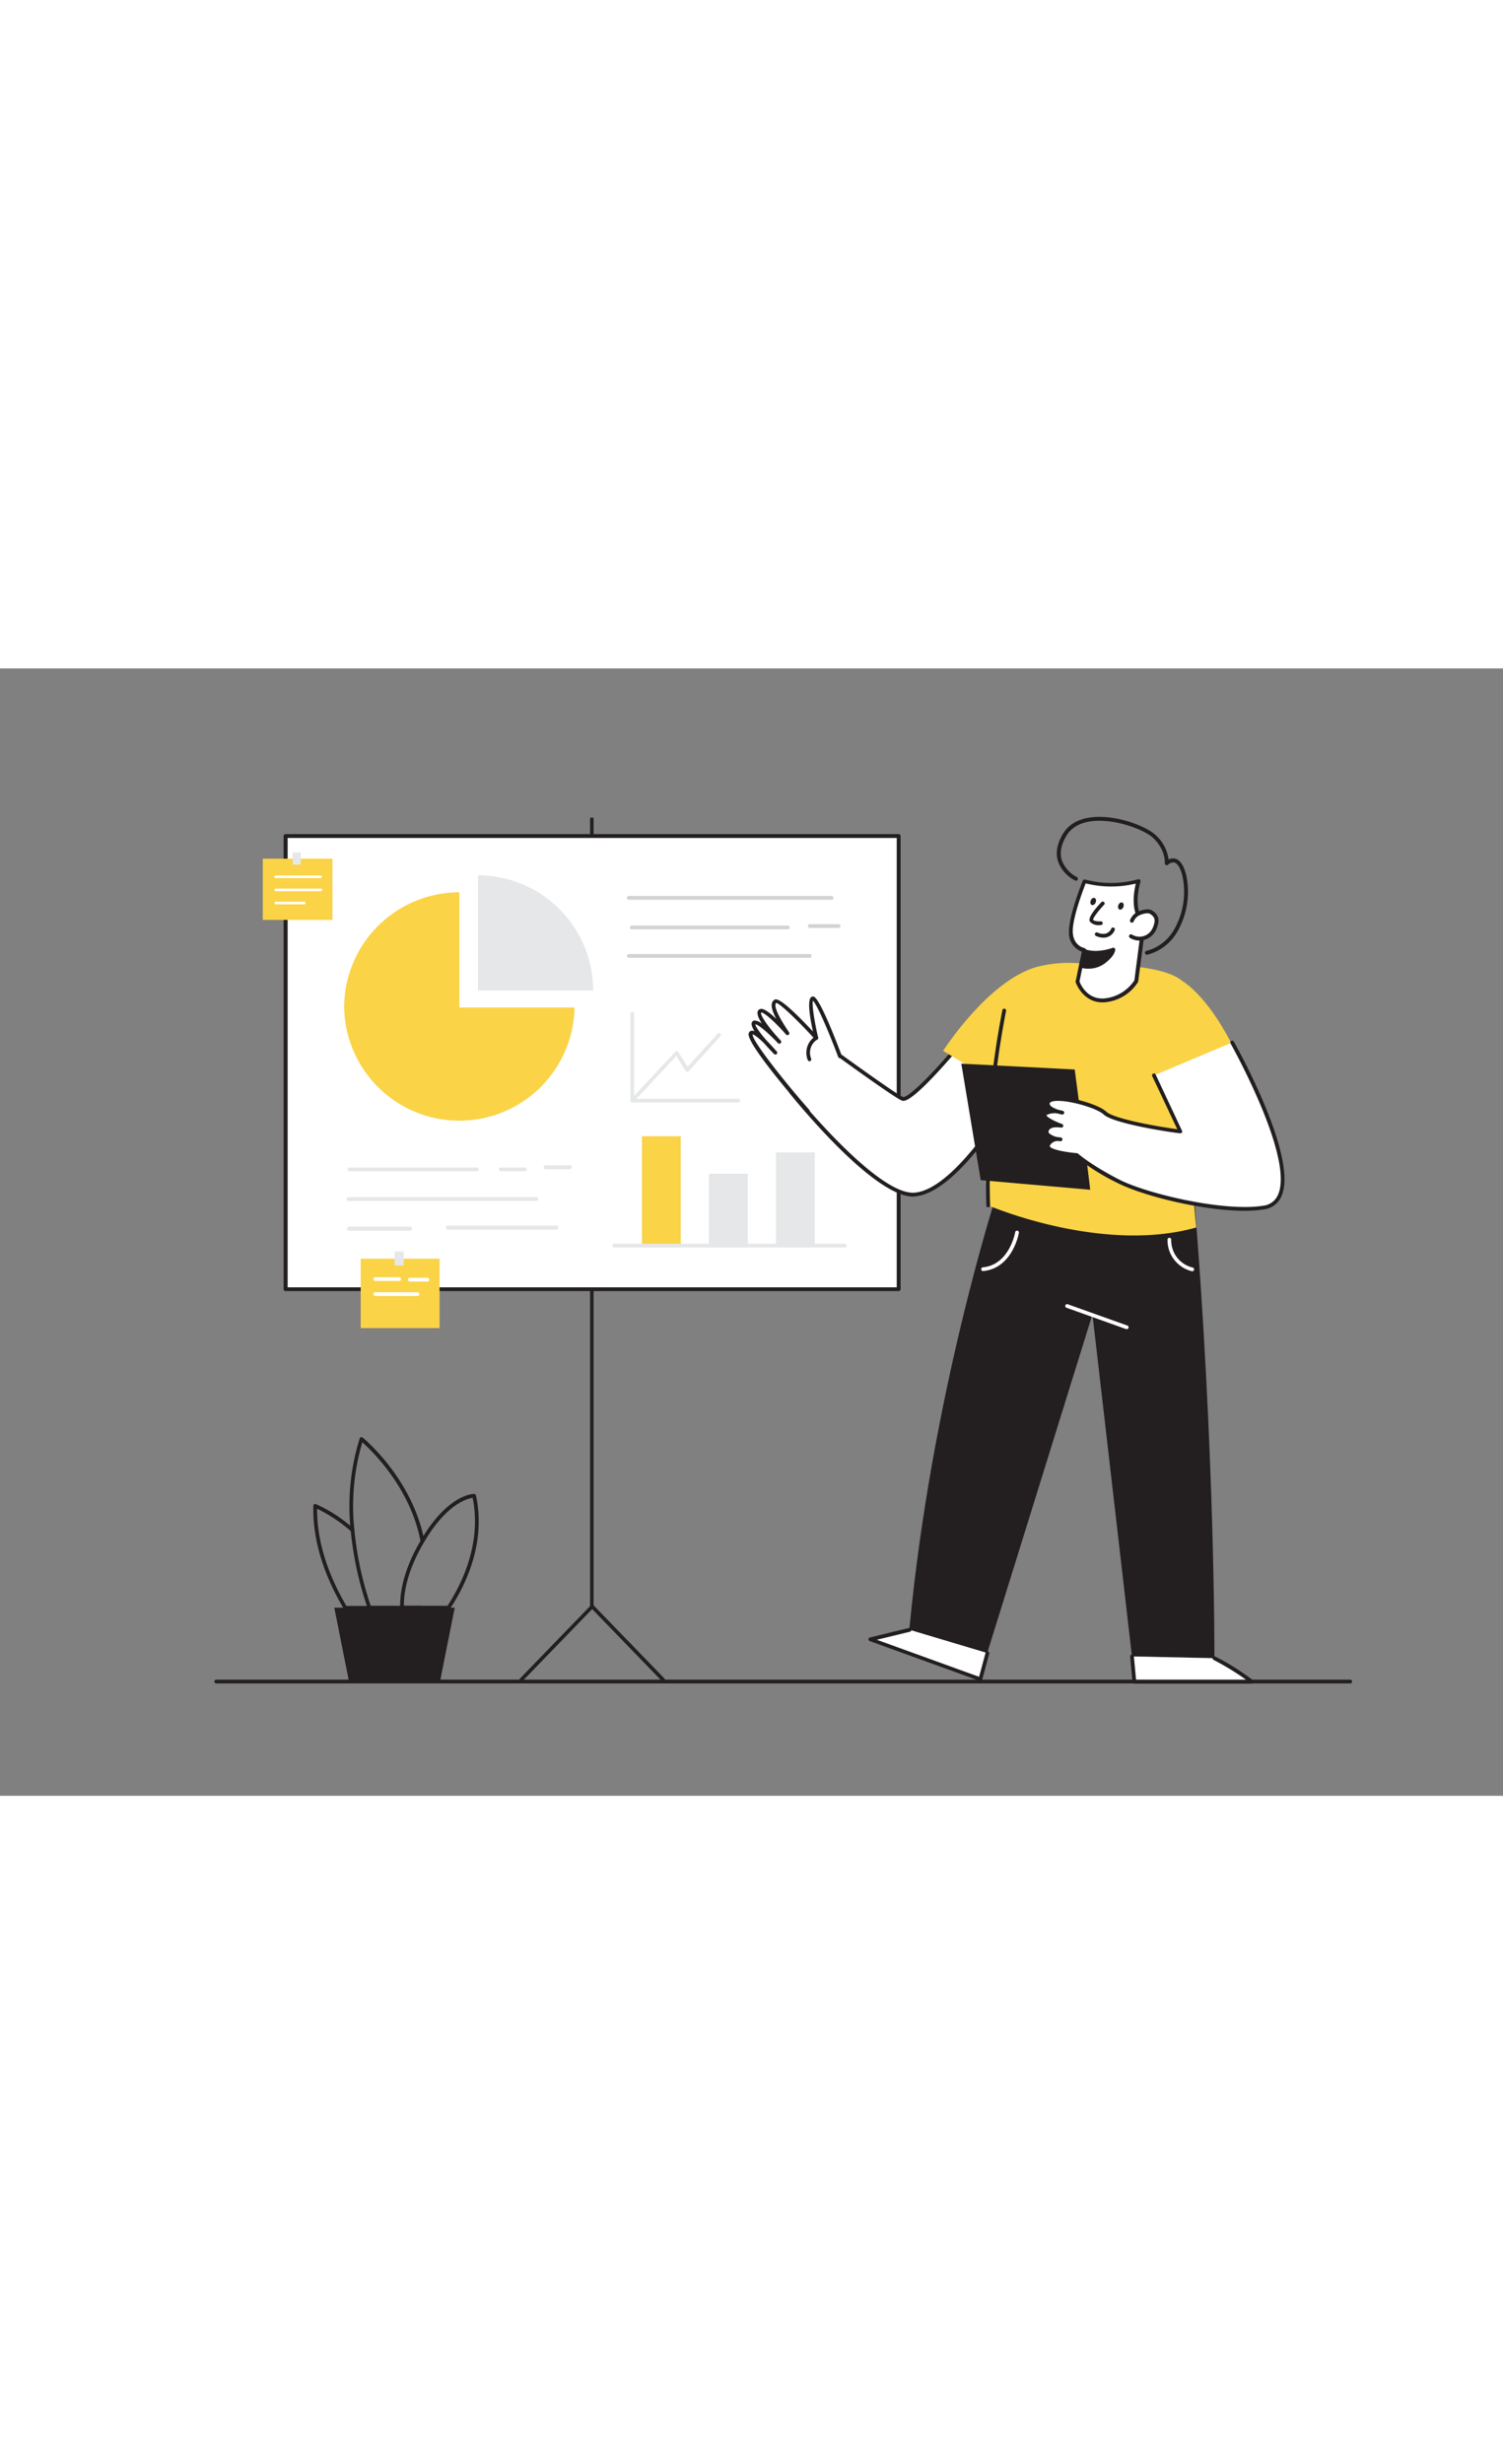 <svg xmlns="http://www.w3.org/2000/svg" viewBox="0 0 400 300" data-imageid="analysis-flatline" imageName="Analysis" class="illustrations_image" style="width: 183px;"><rect x="0" y="0" width="400" height="300" fill="#808080" stroke="none"/><g id="_001" data-name="001"><polyline points="262.79 261.99 260.91 268.93 231.63 258.33 242.04 255.79" fill="#fff"/><path d="M260.91,269.43a.47.47,0,0,1-.17,0l-29.28-10.6a.5.5,0,0,1-.33-.5.49.49,0,0,1,.38-.46l10.41-2.53a.5.5,0,1,1,.24,1l-8.81,2.14,27.22,9.86,1.73-6.42a.51.51,0,0,1,.62-.36.52.52,0,0,1,.35.62l-1.88,6.94a.54.54,0,0,1-.25.32A.59.59,0,0,1,260.91,269.43Z" fill="#231f20"/><path d="M157.51,250.1a.5.5,0,0,1-.5-.5V40.12a.5.5,0,0,1,.5-.5.5.5,0,0,1,.5.5V249.6A.5.5,0,0,1,157.51,250.1Z" fill="#d1d3d4"/><path d="M176.47,269.62a.51.51,0,0,1-.36-.15L157.6,250.35l-18.51,19.12a.5.5,0,0,1-.71,0,.51.51,0,0,1,0-.71l18.87-19.48a.51.51,0,0,1,.72,0l18.87,19.48a.5.5,0,0,1,0,.71A.49.49,0,0,1,176.47,269.62Z" fill="#d1d3d4"/><path d="M157.51,250.1a.5.5,0,0,1-.5-.5V40.12a.5.5,0,0,1,.5-.5.5.5,0,0,1,.5.5V249.6A.5.5,0,0,1,157.51,250.1Z" fill="#231f20"/><path d="M176.47,269.62a.51.51,0,0,1-.36-.15L157.6,250.35l-18.51,19.12a.5.5,0,0,1-.71,0,.51.51,0,0,1,0-.71l18.87-19.48a.51.51,0,0,1,.72,0l18.87,19.48a.5.5,0,0,1,0,.71A.49.49,0,0,1,176.47,269.62Z" fill="#231f20"/><rect x="76.04" y="44.6" width="163.13" height="120.57" fill="#fff"/><path d="M239.16,165.69H76a.52.52,0,0,1-.52-.52V44.6a.51.51,0,0,1,.52-.51H239.16a.51.51,0,0,1,.52.51V165.17A.52.52,0,0,1,239.16,165.69Zm-162.61-1h162.1V45.12H76.55Z" fill="#231f20"/><circle cx="112.06" cy="96.43" r="2.63" fill="#fff"/><circle cx="142.65" cy="86.48" r="2.63" fill="#fff"/><circle cx="161.61" cy="98.31" r="2.63" fill="#fff"/><circle cx="128.76" cy="109.57" r="2.63" fill="#fff"/><path d="M265.12,140.32S247.85,193.63,242,255.79l20.74,6.2,28-90.1,10.51,91,21.95.47s.2-54.35-5.43-123C306.4,140.12,265.12,140.32,265.12,140.32Z" fill="#231f20"/><path d="M210.6,112.81s22.51,28.12,32.89,27.22,23.25-22.12,23.25-22.12L256.13,99.18s-13.54,16.47-16,15.35-19.18-13.32-19.18-13.32" fill="#fff"/><path d="M243,140.55c-10.71,0-31.88-26.29-32.79-27.43a.5.5,0,1,1,.78-.62c.23.27,22.47,27.89,32.46,27,9.41-.82,21.22-19.26,22.7-21.63l-10.1-17.85c-1.06,1.27-3.77,4.48-6.64,7.57-7.64,8.22-8.95,7.62-9.51,7.36-2.5-1.14-18.59-12.87-19.28-13.37a.51.51,0,0,1-.11-.7.5.5,0,0,1,.7-.1c.17.12,16.69,12.17,19.1,13.26,1,.45,7.22-5.21,15.43-15.21a.49.49,0,0,1,.43-.18.48.48,0,0,1,.39.25l10.61,18.73a.49.49,0,0,1,0,.51c-.53.88-13.11,21.44-23.63,22.36Z" fill="#231f20"/><path d="M315.13,108.12,329,102.41c-4.93-10.52-10.48-16.77-14.31-19.21-4.89-4.07-17-4.35-28.13-4.78a34.07,34.07,0,0,0-10.57,1c-13,3.59-25,22.36-25,22.36l11.61,6.92s-1.29,25.54.38,34.18c0,0,30.11,13,55.39,5.89C318.35,148.8,314.83,111.42,315.13,108.12Z" fill="#fad347" class="target-color"/><path d="M288.49,75l-1.73,8.34s1.85,5.54,7.45,5a11.26,11.26,0,0,0,8.19-5.1l2-15.33s-3.74-2.69-1.38-11.27a27.16,27.16,0,0,1-14.38.07s-3.74,9.15-3.65,13.45S288.49,75,288.49,75Z" fill="#fff"/><path d="M293.4,88.87c-5.28,0-7.11-5.3-7.13-5.35a.5.5,0,0,1,0-.27l1.64-7.88a5.25,5.25,0,0,1-3.42-5.23c-.09-4.36,3.53-13.28,3.68-13.66a.51.51,0,0,1,.61-.3,26.91,26.91,0,0,0,14.08-.06.52.52,0,0,1,.52.11.51.51,0,0,1,.14.51c-2.21,8.08,1.16,10.7,1.19,10.72a.53.53,0,0,1,.21.49l-2,15.33a.6.6,0,0,1-.06.19,11.69,11.69,0,0,1-8.58,5.35C294,88.85,293.68,88.87,293.4,88.87Zm-6.11-5.56c.31.81,2.14,5,6.87,4.48A10.8,10.8,0,0,0,301.9,83l1.94-15c-.81-.77-3.22-3.75-1.56-10.74a28.14,28.14,0,0,1-13.34-.06c-.72,1.83-3.52,9.2-3.44,12.82.08,3.8,3,4.37,3.08,4.39a.52.52,0,0,1,.42.62Z" fill="#231f20"/><path d="M301.24,67.19a3.55,3.55,0,0,1,1.46-1.74,6.52,6.52,0,0,1,2-.7,2.58,2.58,0,0,1,1.17,0,2.26,2.26,0,0,1,.74.38,2.78,2.78,0,0,1,1.13,1.55,3.32,3.32,0,0,1-.14,1.56,7,7,0,0,1-.64,1.6,4.35,4.35,0,0,1-6,1.48" fill="#fff"/><path d="M303.27,72.42a4.91,4.91,0,0,1-2.55-.71.52.52,0,0,1-.17-.71.51.51,0,0,1,.71-.17,3.82,3.82,0,0,0,5.28-1.31,5.74,5.74,0,0,0,.59-1.47,2.83,2.83,0,0,0,.13-1.31,2.25,2.25,0,0,0-.93-1.24,1.52,1.52,0,0,0-.55-.3,2.18,2.18,0,0,0-.94,0,5.93,5.93,0,0,0-1.87.64,3.07,3.07,0,0,0-1.25,1.48.52.52,0,0,1-.67.3.53.53,0,0,1-.29-.67,4.12,4.12,0,0,1,1.67-2,7.07,7.07,0,0,1,2.2-.77,3,3,0,0,1,1.4,0,2.56,2.56,0,0,1,.92.47,3.26,3.26,0,0,1,1.32,1.85,3.76,3.76,0,0,1-.15,1.81,6.62,6.62,0,0,1-.69,1.72,4.89,4.89,0,0,1-3,2.23A4.53,4.53,0,0,1,303.27,72.42Z" fill="#231f20"/><path d="M305.16,76.18a.52.52,0,0,1-.12-1,11.9,11.9,0,0,0,7.46-5.74,20.27,20.27,0,0,0,2.19-14.19c-.67-2.67-1.54-3.43-2.16-3.6a2,2,0,0,0-1.66.56.52.52,0,0,1-.59.11.53.53,0,0,1-.29-.52c0-.14.29-3.36-3-6.6-2.45-2.37-10.47-5.32-16.54-4.53-3.12.41-5.36,1.72-6.66,3.89-1.39,2.34-1.8,4.5-1.22,6.43a8.33,8.33,0,0,0,4,4.52.51.51,0,0,1-.44.93,9.22,9.22,0,0,1-4.57-5.14c-.68-2.22-.24-4.67,1.32-7.27,1.46-2.45,3.95-3.93,7.4-4.38,6.59-.87,14.84,2.32,17.4,4.81A10.5,10.5,0,0,1,311,50.86a2.49,2.49,0,0,1,1.8-.23c1.28.35,2.25,1.81,2.89,4.35a21.36,21.36,0,0,1-2.31,15,13,13,0,0,1-8.09,6.22Z" fill="#231f20"/><path d="M287.82,79.18a7.15,7.15,0,0,0,5.81-1.06c2.7-2,2.67-3.35,2.67-3.35s-4.14,1.59-7.6.4Z" fill="#231f20"/><path d="M289.59,79.9a7.23,7.23,0,0,1-1.91-.24.49.49,0,0,1-.34-.58l.87-4a.51.51,0,0,1,.24-.33.53.53,0,0,1,.41,0c3.24,1.12,7.22-.38,7.26-.4a.5.5,0,0,1,.68.46c0,.16-.05,1.68-2.88,3.76A7.23,7.23,0,0,1,289.59,79.9Zm-1.17-1.1a6.57,6.57,0,0,0,4.91-1.08,8.11,8.11,0,0,0,2.16-2.17,12.76,12.76,0,0,1-6.42.26Z" fill="#231f20"/><path d="M263,143.41a.51.51,0,0,1-.5-.47,235.07,235.07,0,0,1,4.27-52,.49.49,0,0,1,.58-.39.5.5,0,0,1,.4.59,234.14,234.14,0,0,0-4.25,51.72.5.5,0,0,1-.47.53Z" fill="#231f20"/><path d="M290.14,138.73c0-.78-4.12-32-4.12-32l-30.18-1.55,5.16,31Z" fill="#231f20"/><path d="M327.92,99.53s23.37,41.39,8.45,43.92c-10.39,1.77-31.12-3-38.86-7s-10.95-6.92-10.95-6.92-8.64-.64-7.61-2.7a2.92,2.92,0,0,1,3.23-1.55s-4.13-.39-3.61-2.32,3.87-1.29,3.87-1.29-5.81-2.07-4.26-3.23,4.51-.26,4.51-.26-4-.72-3.86-2.45c.24-2.93,12.76.26,15.21,2.58s17.37,4.65,20.08,4.91l-7-14.92" fill="#fff"/><path d="M331.15,144.33c-11.13,0-27.14-4-33.87-7.47A58.56,58.56,0,0,1,286.36,130c-1.48-.12-6.92-.66-7.83-2.28a1.16,1.16,0,0,1,0-1.14,3.24,3.24,0,0,1,1.24-1.38,3.12,3.12,0,0,1-1.43-1,1.58,1.58,0,0,1-.24-1.37,2.34,2.34,0,0,1,1.9-1.64c-1.24-.6-2.43-1.37-2.55-2.16a1,1,0,0,1,.45-1,3.58,3.58,0,0,1,1.45-.6,2,2,0,0,1-1-1.75,1.55,1.55,0,0,1,1.15-1.34c3-1.16,12.62,1.43,14.91,3.6,2.09,2,14.56,4.13,18.9,4.67l-6.66-14.11a.5.5,0,0,1,.24-.67.51.51,0,0,1,.67.24l7,14.93a.5.5,0,0,1,0,.5.52.52,0,0,1-.45.21c-2.49-.24-17.74-2.55-20.38-5-2-1.92-11.21-4.41-13.87-3.4-.48.19-.5.41-.51.5-.05.7,1.33,1.36,2.62,1.72a6.29,6.29,0,0,1,.9.21.49.49,0,0,1,.34.59.5.5,0,0,1-.57.38c-.12,0-.46-.09-.9-.21a4.58,4.58,0,0,0-3.23.37c0,.49,2,1.6,4.12,2.36a.49.49,0,0,1,.32.6.5.5,0,0,1-.58.36s-2.91-.51-3.29.92a.6.6,0,0,0,.09.55,4.5,4.5,0,0,0,2.61,1.09,3.57,3.57,0,0,1,.54.07.5.5,0,0,1-.16,1l-.44-.06A2.34,2.34,0,0,0,279.4,127a.18.18,0,0,0,0,.2c.51.9,4.52,1.58,7.2,1.79a.47.47,0,0,1,.3.12s3.27,2.94,10.84,6.85,28.33,8.72,38.54,7a4.79,4.79,0,0,0,3.78-2.76c4.63-9.74-12.4-40.12-12.58-40.43a.5.5,0,0,1,.87-.49c.72,1.27,17.47,31.15,12.61,41.35a5.77,5.77,0,0,1-4.51,3.31A31.74,31.74,0,0,1,331.15,144.33Z" fill="#231f20"/><path d="M223.55,103.28s-6-16-7.31-15.44,1,10.49,1,10.49-9.59-10.44-10.83-9.76-.46,3.26,3.15,8.56c0,0-6.37-7.35-7.38-5.82s5.24,8.12,5.24,8.12-6-6.35-6.85-5.08,5.67,7.87,5.67,7.87-6.1-7.1-6.52-4.9,11.67,16.52,15.14,20.46" fill="#fff"/><path d="M214.87,118.28a.46.46,0,0,1-.37-.17c-.16-.18-15.82-18-15.26-20.89a.92.92,0,0,1,.68-.79,1.42,1.42,0,0,1,.89.13c-.67-1.07-1-2-.65-2.48a.86.86,0,0,1,.67-.39,3.57,3.57,0,0,1,1.94.84c-.93-1.45-1.48-2.78-1-3.5a1,1,0,0,1,.76-.43c.94-.06,2.55,1.22,4.07,2.67-1.29-2.46-1.32-3.52-1.17-4.14a1.48,1.48,0,0,1,.75-1c1-.54,4.4,2.32,10.17,8.49-.93-4.29-1.57-8.77-.29-9.25a.72.72,0,0,1,.57,0c1.7.77,6.09,12.22,7.39,15.71a.5.5,0,0,1-.93.35c-2.53-6.76-5.65-14-6.74-15-.32.94.41,5.69,1.39,9.8a.49.49,0,0,1-.25.55.5.5,0,0,1-.61-.1C212.63,94,207.67,89.23,206.6,89a.53.53,0,0,0-.2.33c-.18.74.29,2.65,3.58,7.48a.5.5,0,0,1-.79.61c-2.86-3.3-5.94-6-6.61-5.86-.4.62,2,4.1,5.19,7.46l0,0h0a.5.5,0,0,1-.73.69s0,0,0,0c-2.59-2.74-5.28-5-6-5,0,.56,1.19,2.28,3,4.33,1,1,2,2.15,2.67,2.88a.51.51,0,0,1,0,.69.5.5,0,0,1-.7,0c-.81-.83-1.79-1.86-2.71-2.92-1.44-1.4-2.64-2.33-3-2.27-.24,1.54,8.61,12.72,15.08,20.06a.51.51,0,0,1-.05.71A.5.5,0,0,1,214.87,118.28Z" fill="#231f20"/><path d="M217.25,98.33a4.67,4.67,0,0,0-1.8,5.7" fill="#fff"/><path d="M215.45,104.53a.52.52,0,0,1-.48-.33,5.21,5.21,0,0,1,2-6.3.49.49,0,0,1,.68.18.5.5,0,0,1-.17.68,4.15,4.15,0,0,0-1.59,5.1.51.51,0,0,1-.31.64A.45.45,0,0,1,215.45,104.53Z" fill="#231f20"/><path d="M301.26,262.93l.63,6.73h31.29a63.34,63.34,0,0,0-10-6.26" fill="#fff"/><path d="M333.18,270.16H301.89a.51.51,0,0,1-.5-.46l-.62-6.73a.49.49,0,0,1,.45-.54.49.49,0,0,1,.54.45l.59,6.28h29.34a70.67,70.67,0,0,0-8.71-5.32.5.5,0,0,1,.46-.89,64.26,64.26,0,0,1,10.05,6.32.48.48,0,0,1,.16.55A.51.51,0,0,1,333.18,270.16Z" fill="#231f20"/><path d="M359.34,270.1H57.55a.51.51,0,0,1-.5-.5.5.5,0,0,1,.5-.5H359.34a.5.5,0,0,1,.5.5A.5.5,0,0,1,359.34,270.1Z" fill="#231f20"/><path d="M299.76,175.77a.45.45,0,0,1-.16,0l-15.77-5.64a.49.49,0,0,1,.33-.93l15.77,5.63a.5.5,0,0,1-.17,1Z" fill="#fff"/><path d="M261.66,160.37a.5.5,0,0,1-.05-1c7.05-.7,8.55-9.26,8.57-9.35a.5.5,0,0,1,.57-.41.51.51,0,0,1,.41.58c0,.09-1.65,9.39-9.45,10.17Z" fill="#fff"/><path d="M317.22,160.37a.34.34,0,0,1-.14,0,8.48,8.48,0,0,1-6.36-8.39.48.48,0,0,1,.52-.46.49.49,0,0,1,.47.52,7.4,7.4,0,0,0,5.65,7.38.49.49,0,0,1-.14,1Z" fill="#fff"/><path d="M293.5,62.53s-3.55,3.74-3,4.59,2.52.69,2.52.69" fill="#fff"/><path d="M292.61,68.32a3.12,3.12,0,0,1-2.54-.93c-.63-1,1.32-3.37,3.06-5.2a.5.5,0,0,1,.71,0,.49.49,0,0,1,0,.7c-1.61,1.7-3,3.58-2.92,4,.23.35,1.35.47,2,.41a.5.5,0,0,1,.54.45.49.49,0,0,1-.45.54Z" fill="#231f20"/><path d="M291.89,70.74s3,1.56,4.35-1.35" fill="#fff"/><path d="M293.65,71.65a4.77,4.77,0,0,1-2-.47.49.49,0,0,1-.21-.67.5.5,0,0,1,.67-.22,3.33,3.33,0,0,0,2.28.25,2.46,2.46,0,0,0,1.39-1.36.5.5,0,0,1,.9.42,3.19,3.19,0,0,1-3,2.05Z" fill="#231f20"/><ellipse cx="298.31" cy="63.23" rx="1" ry="0.71" transform="translate(128.28 316.37) rotate(-68.08)" fill="#231f20"/><ellipse cx="290.94" cy="62.03" rx="1" ry="0.71" transform="translate(124.78 308.77) rotate(-68.08)" fill="#231f20"/><path d="M104.91,250.44h-13a.5.5,0,0,1-.43-.24c-3.86-6.48-8.39-16.49-8.08-27.4a.49.49,0,0,1,.23-.41.5.5,0,0,1,.46,0,38.74,38.74,0,0,1,10.09,6.58.5.5,0,0,1-.66.74,40.22,40.22,0,0,0-9.13-6.09c-.08,10.25,4.14,19.65,7.8,25.86h12.7a.5.5,0,1,1,0,1Z" fill="#231f20"/><path d="M112.32,250.44h-14a.51.51,0,0,1-.47-.34,90,90,0,0,1-4.52-20.76,60.49,60.49,0,0,1,2.4-24.44.5.5,0,0,1,.33-.32.52.52,0,0,1,.45.09c.14.11,13.22,10.77,16.41,27.4a.5.5,0,0,1-1,.18c-2.74-14.29-13-24.1-15.49-26.32a60,60,0,0,0-2.12,23.32,89.17,89.17,0,0,0,4.35,20.19h13.6a.5.5,0,0,1,0,1Z" fill="#231f20"/><path d="M119.36,250.44H107a.5.5,0,0,1-.5-.48c-.11-3.47.62-9.18,4.75-16.65.27-.48.53-.95.79-1.4,7.23-12.23,13.89-12.24,14.15-12.24a.5.5,0,0,1,.48.4c2.81,13-3.11,24.45-6.89,30.15A.5.5,0,0,1,119.36,250.44Zm-11.87-1H119.1c3.65-5.58,9.16-16.48,6.69-28.73-1.48.22-7,1.7-12.88,11.71-.26.44-.52.9-.79,1.38C108.29,240.73,107.47,246.06,107.49,249.44Z" fill="#231f20"/><polygon points="117.11 269.54 92.87 269.54 88.97 249.95 121.02 249.95 117.11 269.54" fill="#231f20"/><path d="M91.59,90.24a30.66,30.66,0,0,0,61.31,0H122.25V59.58A30.67,30.67,0,0,0,91.59,90.24Z" fill="#fad347" class="target-color"/><path d="M127.2,55.06V85.72h30.66A30.67,30.67,0,0,0,127.2,55.06Z" fill="#e6e7e8"/><rect x="95.99" y="157.08" width="21" height="18.46" fill="#fad347" class="target-color"/><rect x="105.01" y="155.17" width="2.44" height="3.71" fill="#e6e7e8"/><path d="M106.24,163H99.88a.5.5,0,0,1-.5-.5.5.5,0,0,1,.5-.5h6.36a.5.5,0,0,1,.5.5A.5.5,0,0,1,106.24,163Z" fill="#fff"/><path d="M111.12,167H99.88a.5.5,0,0,1-.5-.5.5.5,0,0,1,.5-.5h11.24a.5.5,0,0,1,.5.5A.5.5,0,0,1,111.12,167Z" fill="#fff"/><path d="M113.75,163.15h-4.69a.5.5,0,0,1-.5-.5.5.5,0,0,1,.5-.5h4.69a.5.5,0,0,1,.5.5A.5.5,0,0,1,113.75,163.15Z" fill="#fff"/><rect x="69.94" y="50.63" width="18.54" height="16.29" fill="#fad347" class="target-color"/><rect x="77.89" y="48.95" width="2.15" height="3.28" fill="#e6e7e8"/><path d="M85.35,55.78h-12a.34.34,0,1,1,0-.68h12a.34.34,0,1,1,0,.68Z" fill="#fff"/><path d="M85.35,59.28h-12a.35.35,0,0,1,0-.69h12a.35.35,0,1,1,0,.69Z" fill="#fff"/><path d="M81,62.77H73.37a.34.34,0,1,1,0-.68H81a.34.34,0,1,1,0,.68Z" fill="#fff"/><path d="M126.93,133.78H93a.47.47,0,0,1,0-.93h33.93a.47.47,0,0,1,0,.93Z" fill="#d1d3d4"/><path d="M139.72,133.78h-6.46a.47.47,0,0,1,0-.93h6.46a.47.47,0,0,1,0,.93Z" fill="#d1d3d4"/><path d="M151.66,133.21h-6.45a.46.46,0,0,1-.46-.46.47.47,0,0,1,.46-.46h6.45a.46.46,0,0,1,.46.46A.45.45,0,0,1,151.66,133.21Z" fill="#d1d3d4"/><path d="M142.74,141.66h-50a.47.47,0,0,1-.46-.46.46.46,0,0,1,.46-.46h50a.45.45,0,0,1,.46.46A.46.46,0,0,1,142.74,141.66Z" fill="#d1d3d4"/><path d="M109.13,149.54H92.88a.46.46,0,0,1-.46-.46.47.47,0,0,1,.46-.46h16.25a.47.47,0,0,1,.46.46A.46.46,0,0,1,109.13,149.54Z" fill="#d1d3d4"/><path d="M148.08,149.26H119.17a.45.45,0,0,1-.46-.46.46.46,0,0,1,.46-.46h28.91a.47.47,0,0,1,.46.46A.46.46,0,0,1,148.08,149.26Z" fill="#d1d3d4"/><path d="M126.93,133.81H93a.5.5,0,0,1-.5-.5.51.51,0,0,1,.5-.5h33.93a.5.5,0,0,1,.5.5A.5.5,0,0,1,126.93,133.81Z" fill="#e6e7e8"/><path d="M139.72,133.81h-6.46a.5.5,0,0,1-.5-.5.51.51,0,0,1,.5-.5h6.46a.51.51,0,0,1,.5.5A.5.5,0,0,1,139.72,133.81Z" fill="#e6e7e8"/><path d="M151.66,133.25h-6.45a.5.5,0,0,1-.5-.5.5.5,0,0,1,.5-.5h6.45a.5.5,0,0,1,.5.5A.5.5,0,0,1,151.66,133.25Z" fill="#e6e7e8"/><path d="M142.74,141.7h-50a.5.5,0,0,1,0-1h50a.5.5,0,0,1,0,1Z" fill="#e6e7e8"/><path d="M109.13,149.58H92.88a.5.5,0,0,1-.5-.5.51.51,0,0,1,.5-.5h16.25a.5.5,0,0,1,.5.5A.5.5,0,0,1,109.13,149.58Z" fill="#e6e7e8"/><path d="M148.08,149.3H119.17a.5.5,0,0,1,0-1h28.91a.5.5,0,0,1,0,1Z" fill="#e6e7e8"/><rect x="170.83" y="124.49" width="10.34" height="29.32" fill="#fad347" class="target-color"/><rect x="188.67" y="134.45" width="10.34" height="19.37" fill="#e6e7e8"/><rect x="206.5" y="128.78" width="10.34" height="25.03" fill="#e6e7e8"/><path d="M221.33,61.55h-54a.5.5,0,0,1-.5-.5.5.5,0,0,1,.5-.5h54a.5.5,0,0,1,.5.5A.51.51,0,0,1,221.33,61.55Z" fill="#d1d3d4"/><path d="M209.68,69.43H168.14a.5.5,0,0,1-.5-.5.51.51,0,0,1,.5-.5h41.54a.5.5,0,0,1,.5.5A.5.5,0,0,1,209.68,69.43Z" fill="#d1d3d4"/><path d="M215.51,77H167.35a.5.5,0,0,1-.5-.5.5.5,0,0,1,.5-.5h48.16a.51.51,0,0,1,.5.5A.5.5,0,0,1,215.51,77Z" fill="#d1d3d4"/><path d="M223.18,69.06h-7.67a.5.5,0,0,1-.5-.5.5.5,0,0,1,.5-.5h7.67a.5.5,0,0,1,.5.5A.5.5,0,0,1,223.18,69.06Z" fill="#d1d3d4"/><path d="M196.43,115.51H168.27a.5.5,0,0,1-.5-.5V91.93a.5.5,0,0,1,.5-.5.5.5,0,0,1,.5.5v22.58h27.66a.5.5,0,0,1,.5.5A.5.5,0,0,1,196.43,115.51Z" fill="#e6e7e8"/><path d="M168.27,115.51a.49.49,0,0,1-.36-.84L179.73,102a.5.5,0,0,1,.42-.15.48.48,0,0,1,.37.23L183,106l8-8.8a.5.5,0,0,1,.71,0,.49.49,0,0,1,0,.7l-8.44,9.29a.52.52,0,0,1-.42.17.49.49,0,0,1-.38-.24l-2.47-4-11.38,12.19A.49.49,0,0,1,168.27,115.51Z" fill="#e6e7e8"/><path d="M224.87,154.09H163.49a.5.5,0,0,1-.5-.5.5.5,0,0,1,.5-.5h61.38a.5.5,0,0,1,.5.5A.51.51,0,0,1,224.87,154.09Z" fill="#e6e7e8"/></g></svg>